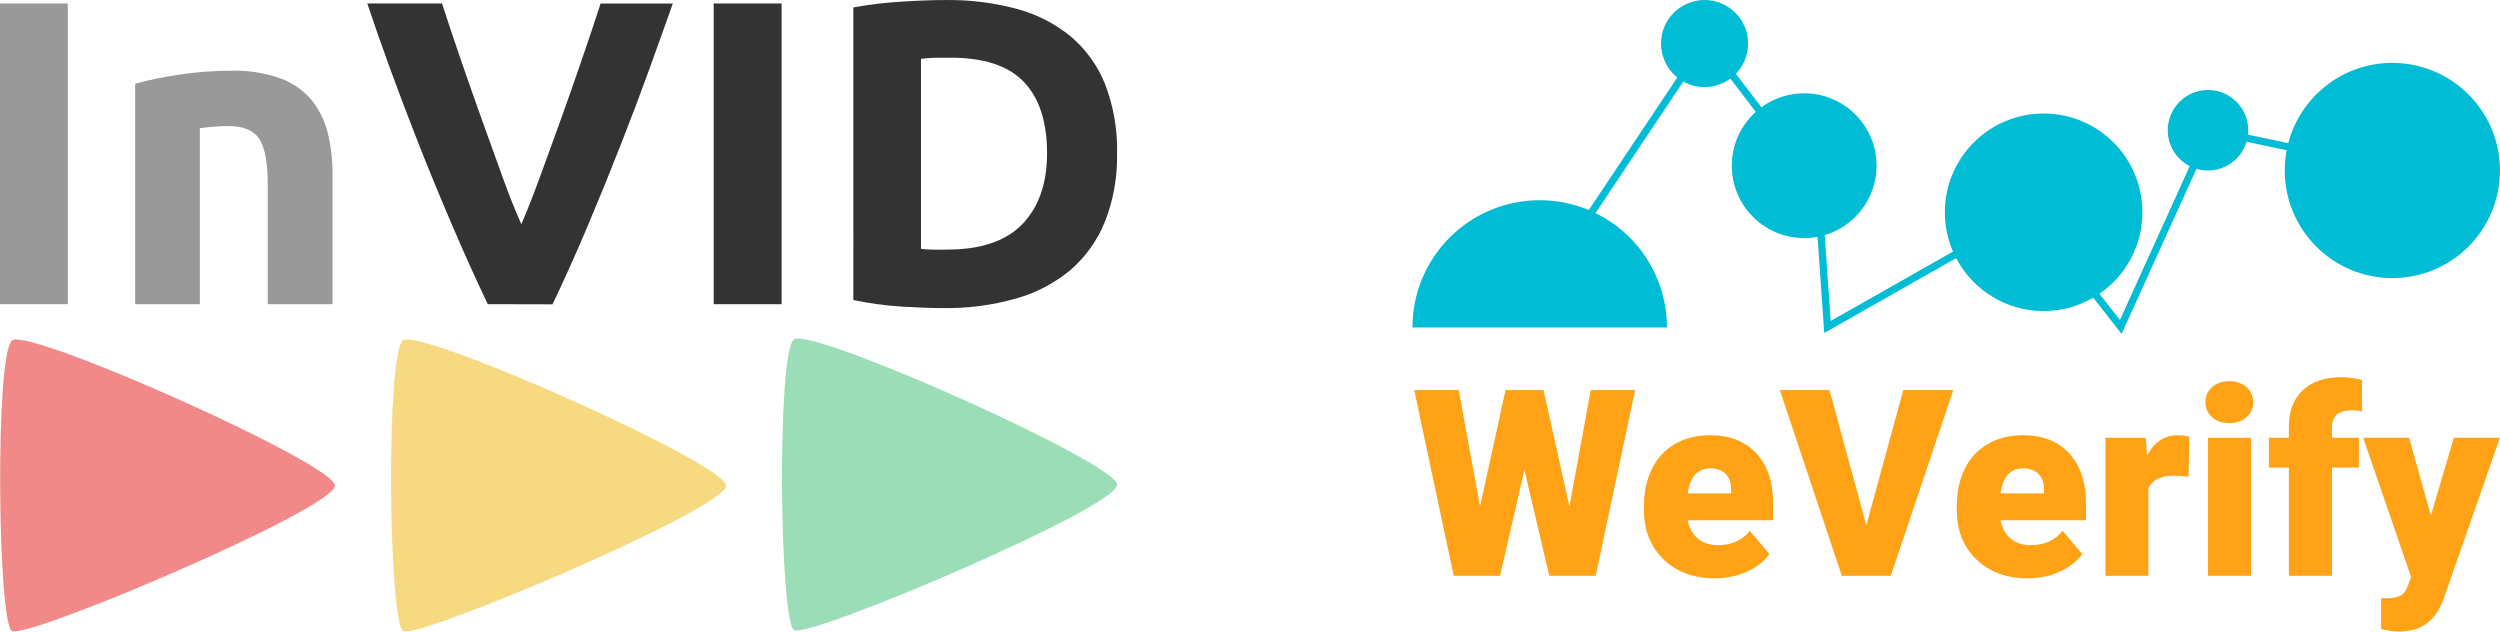 <?xml version="1.0" encoding="UTF-8" standalone="no"?>
<!-- Created with Inkscape (http://www.inkscape.org/) -->

<svg
   width="60.821mm"
   height="15.364mm"
   viewBox="0 0 229.874 58.069"
   version="1.1"
   id="svg1"
   xml:space="preserve"
   xmlns="http://www.w3.org/2000/svg"
   xmlns:svg="http://www.w3.org/2000/svg"><defs
     id="defs1" /><g
     id="layer1"
     transform="translate(-144.096,-187.283)"><g
       style="fill:none"
       id="g1"
       transform="matrix(2.233,0,0,2.233,144.096,187.283)"><path
         d="M 0,0.144 H 2.791 V 12.525 H 0 Z"
         fill="#999999"
         id="path1" /><path
         d="M 5.566,3.448 C 6.142,3.291 6.727,3.168 7.318,3.081 8.065,2.966 8.819,2.909 9.574,2.911 10.254,2.896 10.931,3.006 11.57,3.238 c 0.491,0.18 0.926,0.485 1.263,0.885 0.317,0.396 0.544,0.856 0.663,1.349 0.137,0.573 0.203,1.161 0.197,1.751 V 12.525 H 11.024 V 7.554 c 0,-0.858 -0.114,-1.466 -0.341,-1.823 C 10.456,5.372 10.032,5.192 9.412,5.191 9.221,5.191 9.018,5.199 8.803,5.217 8.589,5.235 8.398,5.256 8.23,5.28 V 12.525 H 5.566 Z"
         fill="#999999"
         id="path2" /><path
         d="M 20.084,12.525 C 19.59,11.486 19.103,10.407 18.624,9.288 18.144,8.17 17.688,7.063 17.255,5.968 16.823,4.867 16.425,3.819 16.062,2.825 15.7,1.831 15.387,0.937 15.124,0.144 h 3.078 c 0.233,0.719 0.49,1.491 0.773,2.314 0.283,0.824 0.572,1.647 0.868,2.471 l 0.849,2.355 c 0.27,0.752 0.529,1.401 0.776,1.948 0.233,-0.539 0.488,-1.187 0.765,-1.942 0.278,-0.755 0.564,-1.542 0.857,-2.36 0.292,-0.816 0.581,-1.638 0.865,-2.466 0.285,-0.827 0.544,-1.601 0.776,-2.32 h 2.975 c -0.278,0.789 -0.598,1.684 -0.96,2.684 -0.362,1 -0.759,2.047 -1.19,3.143 -0.429,1.097 -0.88,2.205 -1.352,3.323 -0.472,1.119 -0.957,2.198 -1.452,3.237 z"
         fill="#333333"
         id="path3" /><path
         d="m 29.388,0.144 h 2.796 V 12.525 h -2.796 z"
         fill="#333333"
         id="path4" /><path
         d="m 45.997,6.326 c 0.021,0.959 -0.149,1.912 -0.5,2.805 -0.307,0.763 -0.791,1.443 -1.412,1.983 -0.657,0.547 -1.423,0.949 -2.248,1.179 -0.967,0.274 -1.97,0.407 -2.975,0.394 -0.501,0 -1.086,-0.021 -1.755,-0.062 -0.662,-0.044 -1.32,-0.135 -1.969,-0.27 V 0.306 C 35.804,0.184 36.477,0.104 37.153,0.066 37.846,0.022 38.443,7.96273e-4 38.946,7.96273e-4 39.922,-0.011 40.894,0.109 41.838,0.357 c 0.815,0.213 1.574,0.596 2.229,1.125 0.632,0.528 1.123,1.204 1.431,1.966 0.355,0.917 0.525,1.895 0.5,2.878 z m -8.073,3.925 c 0.132,0.013 0.284,0.022 0.457,0.027 0.173,0.005 0.379,0.005 0.617,0 1.395,0 2.43,-0.352 3.105,-1.055 0.674,-0.703 1.012,-1.674 1.012,-2.913 0,-1.298 -0.322,-2.281 -0.966,-2.948 -0.644,-0.667 -1.664,-0.995 -3.062,-0.985 -0.191,0 -0.388,0 -0.59,0 -0.192,0.006 -0.383,0.021 -0.573,0.046 z"
         fill="#333333"
         id="path5" /><path
         fill-rule="evenodd"
         clip-rule="evenodd"
         d="m 16.604,14.009 c 0.779,-0.488 13.299,5.093 13.299,5.988 0,0.944 -12.622,6.309 -13.299,5.989 -0.606,-0.291 -0.728,-11.521 0,-11.977 z"
         fill="#f2c94c"
         fill-opacity="0.7"
         id="path6" /><path
         fill-rule="evenodd"
         clip-rule="evenodd"
         d="m 32.702,13.968 c 0.779,-0.48 13.299,5.093 13.299,5.994 0,0.944 -12.622,6.309 -13.299,5.988 -0.606,-0.299 -0.728,-11.526 0,-11.982 z"
         fill="#6fcf97"
         fill-opacity="0.7"
         id="path7" /><path
         fill-rule="evenodd"
         clip-rule="evenodd"
         d="M 0.509,14.009 C 1.288,13.524 13.794,19.102 13.794,19.997 c 0,0.944 -12.622,6.309 -13.298,5.988 C -0.1,25.695 -0.219,14.465 0.509,14.009 Z"
         fill="#eb5757"
         fill-opacity="0.7"
         id="path8" /></g><g
       style="fill:none"
       id="g2"
       transform="translate(273.97,187.283)"><path
         d="m 14.435,46.575 1.959,-10.708 h 4.082 l -3.624,17.077 H 12.582 L 10.295,43.208 8.055,52.943 H 3.798 L 0.162,35.866 H 4.255 L 6.214,46.575 8.559,35.866 h 3.495 z"
         fill="#ffa215"
         id="path1-7" /><path
         d="m 27.82,53.178 c -1.947,0 -3.523,-0.579 -4.727,-1.736 -1.204,-1.165 -1.806,-2.678 -1.806,-4.539 v -0.328 c 0,-1.298 0.238,-2.443 0.715,-3.437 0.485,-0.993 1.188,-1.759 2.111,-2.299 0.923,-0.547 2.017,-0.821 3.284,-0.821 1.783,0 3.19,0.555 4.222,1.665 1.032,1.103 1.548,2.643 1.548,4.621 v 1.536 h -7.858 c 0.141,0.712 0.45,1.271 0.927,1.677 0.477,0.407 1.095,0.61 1.853,0.61 1.251,0 2.228,-0.438 2.932,-1.314 l 1.806,2.135 c -0.493,0.68 -1.192,1.224 -2.099,1.63 -0.899,0.399 -1.869,0.598 -2.909,0.598 z M 27.375,43.068 c -1.157,0 -1.845,0.766 -2.064,2.299 h 3.988 v -0.305 c 0.016,-0.633 -0.145,-1.122 -0.481,-1.466 -0.336,-0.352 -0.817,-0.528 -1.443,-0.528 z"
         fill="#ffa215"
         id="path2-9" /><path
         d="m 41.733,48.299 3.401,-12.432 h 4.598 l -5.747,17.077 h -4.504 l -5.7,-17.077 h 4.562 z"
         fill="#ffa215"
         id="path3-3" /><path
         d="m 56.584,53.178 c -1.947,0 -3.523,-0.579 -4.727,-1.736 -1.204,-1.165 -1.806,-2.678 -1.806,-4.539 v -0.328 c 0,-1.298 0.238,-2.443 0.715,-3.437 0.485,-0.993 1.188,-1.759 2.111,-2.299 0.923,-0.547 2.017,-0.821 3.284,-0.821 1.783,0 3.19,0.555 4.222,1.665 1.032,1.103 1.548,2.643 1.548,4.621 v 1.536 h -7.858 c 0.141,0.712 0.45,1.271 0.927,1.677 0.477,0.407 1.095,0.61 1.853,0.61 1.251,0 2.228,-0.438 2.932,-1.314 l 1.806,2.135 c -0.493,0.68 -1.192,1.224 -2.099,1.63 -0.899,0.399 -1.869,0.598 -2.909,0.598 z M 56.139,43.068 c -1.157,0 -1.845,0.766 -2.064,2.299 h 3.988 v -0.305 c 0.016,-0.633 -0.145,-1.122 -0.481,-1.466 -0.336,-0.352 -0.817,-0.528 -1.443,-0.528 z"
         fill="#ffa215"
         id="path4-8" /><path
         d="m 71.365,43.83 -1.302,-0.094 c -1.243,0 -2.041,0.391 -2.393,1.173 v 8.034 H 63.718 V 40.253 h 3.706 l 0.129,1.63 c 0.665,-1.243 1.591,-1.865 2.78,-1.865 0.422,0 0.79,0.047 1.103,0.141 z"
         fill="#ffa215"
         id="path5-0" /><path
         d="M 77.115,52.943 H 73.15 V 40.253 h 3.964 z M 72.916,36.98 c 0,-0.563 0.203,-1.024 0.61,-1.384 0.407,-0.36 0.934,-0.539 1.583,-0.539 0.649,0 1.177,0.18 1.583,0.539 0.407,0.36 0.61,0.821 0.61,1.384 0,0.563 -0.203,1.024 -0.61,1.384 -0.407,0.36 -0.934,0.54 -1.583,0.54 -0.649,0 -1.177,-0.18 -1.583,-0.54 -0.407,-0.36 -0.61,-0.821 -0.61,-1.384 z"
         fill="#ffa215"
         id="path6-2" /><path
         d="m 80.589,52.943 v -9.946 h -1.841 v -2.744 h 1.841 v -1.009 c 0,-1.446 0.426,-2.569 1.278,-3.366 0.852,-0.798 2.049,-1.196 3.589,-1.196 0.563,0 1.181,0.082 1.853,0.246 l 0.012,2.909 c -0.242,-0.07 -0.567,-0.106 -0.974,-0.106 -1.196,0 -1.794,0.516 -1.794,1.548 v 0.974 h 2.475 v 2.744 h -2.475 v 9.946 z"
         fill="#ffa215"
         id="path7-4" /><path
         d="m 93.646,47.407 2.111,-7.154 h 4.234 l -5.172,14.813 -0.223,0.539 c -0.735,1.642 -2.033,2.463 -3.894,2.463 -0.516,0 -1.06,-0.078 -1.63,-0.234 v -2.827 h 0.516 c 0.555,0 0.977,-0.082 1.267,-0.246 0.297,-0.156 0.516,-0.442 0.657,-0.856 l 0.317,-0.845 -4.41,-12.808 H 91.64 Z"
         fill="#ffa215"
         id="path8-8" /><path
         d="m 30.863,4.003 c 0,1.081 -0.429,2.063 -1.125,2.783 L 32.09,9.863 c 1.101,-0.808 2.461,-1.285 3.931,-1.285 3.676,0 6.655,2.98 6.655,6.655 0,3.019 -2.011,5.569 -4.767,6.383 l 0.55,7.896 11.247,-6.377 c -0.482,-1.108 -0.749,-2.331 -0.749,-3.616 0,-5.016 4.066,-9.081 9.082,-9.081 5.016,0 9.081,4.066 9.081,9.081 0,3.112 -1.565,5.859 -3.952,7.495 l 1.887,2.411 6.418,-14.15 c -1.2,-0.612 -2.022,-1.859 -2.022,-3.298 0,-2.043 1.657,-3.7 3.7,-3.7 2.043,0 3.7,1.657 3.7,3.7 0,0.137 -0.007,0.273 -0.022,0.406 l 3.704,0.779 c 1.113,-4.246 4.976,-7.379 9.571,-7.379 5.464,0 9.894,4.43 9.894,9.894 0,5.464 -4.43,9.894 -9.894,9.894 -5.464,0 -9.894,-4.43 -9.894,-9.894 0,-0.637 0.06,-1.261 0.175,-1.865 l -3.689,-0.775 c -0.456,1.527 -1.871,2.64 -3.546,2.64 -0.368,0 -0.723,-0.054 -1.058,-0.154 l -6.885,15.18 -2.607,-3.33 c -1.341,0.781 -2.9,1.228 -4.563,1.228 -3.492,0 -6.524,-1.971 -8.044,-4.862 l -12.128,6.877 -0.615,-8.84 c -0.399,0.075 -0.81,0.114 -1.231,0.114 -3.676,0 -6.655,-2.98 -6.655,-6.655 0,-1.965 0.852,-3.731 2.206,-4.949 l -2.338,-3.058 c -0.664,0.49 -1.486,0.78 -2.375,0.78 -0.709,0 -1.375,-0.184 -1.952,-0.508 L 16.832,19.594 c 1.154,0.563 2.218,1.317 3.143,2.242 2.194,2.195 3.427,5.171 3.427,8.274 H 0 c 0,-3.103 1.233,-6.08 3.427,-8.274 2.194,-2.194 5.171,-3.427 8.274,-3.427 1.565,0 3.098,0.314 4.515,0.906 L 24.354,7.126 C 23.441,6.392 22.856,5.266 22.856,4.003 22.856,1.792 24.648,0 26.859,0 c 2.211,0 4.003,1.792 4.003,4.003 z"
         fill="#00bcd4"
         id="path9" /></g></g></svg>
